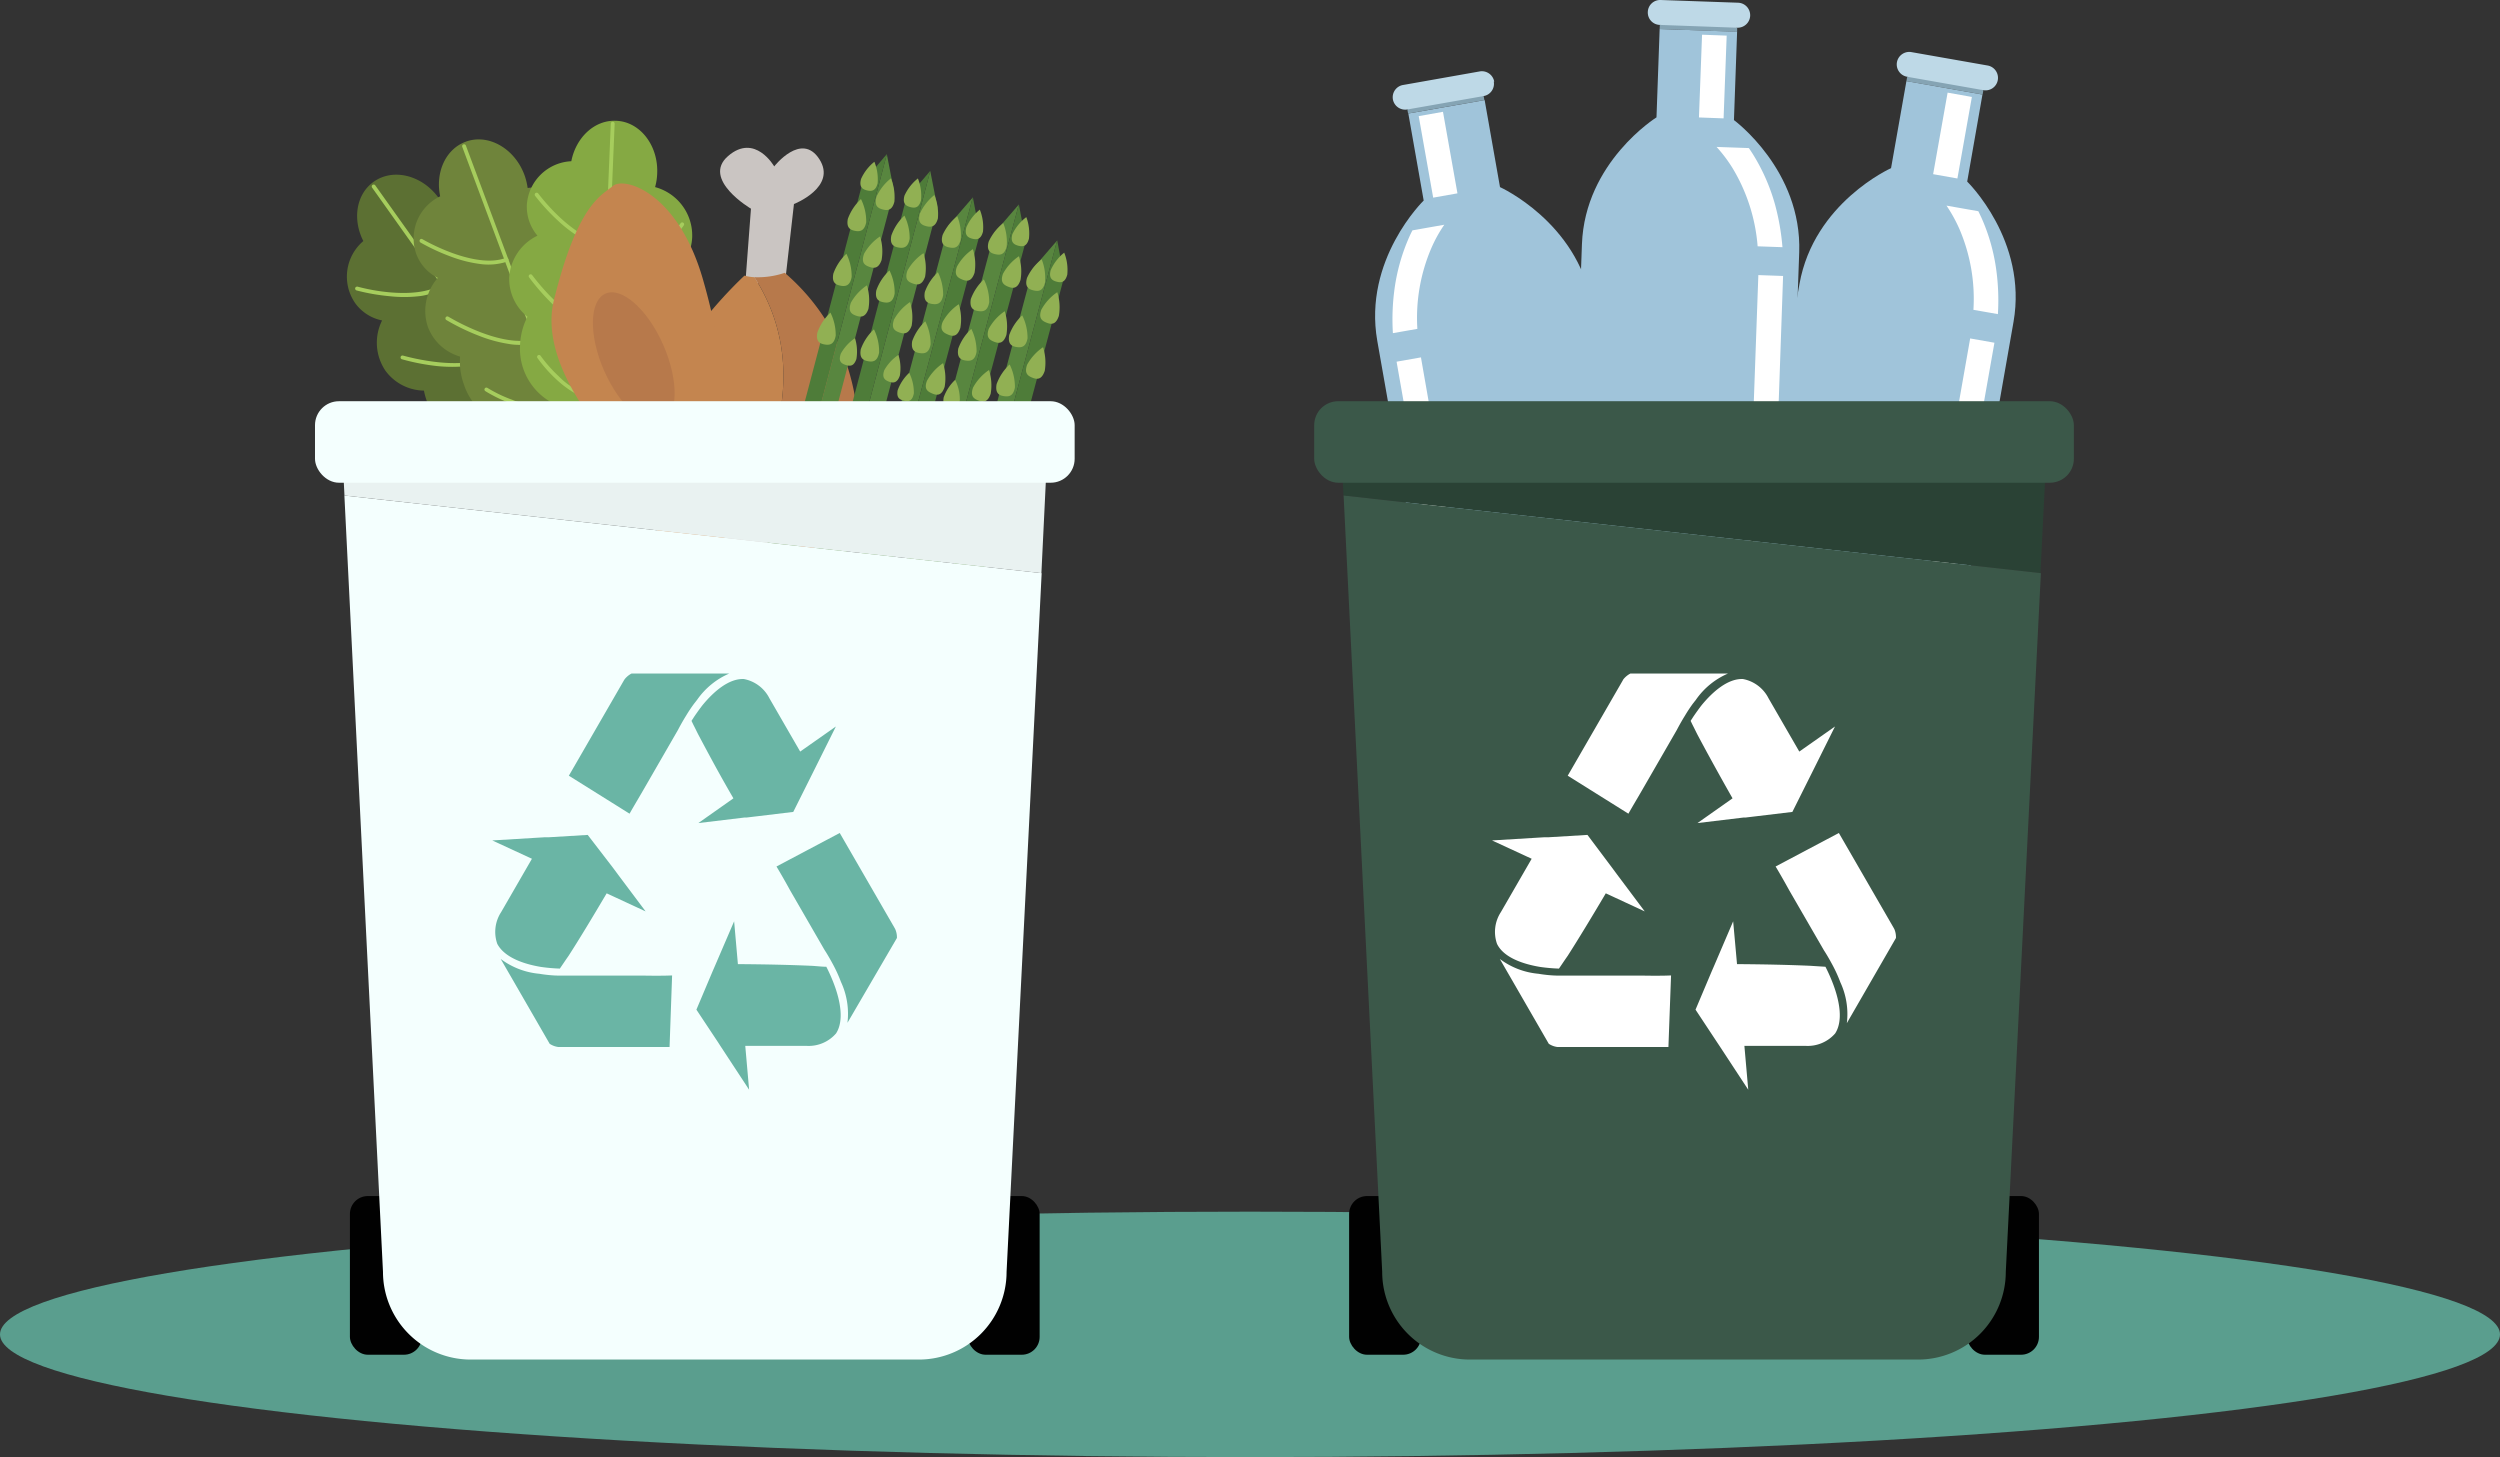 <svg id="Layer_1" data-name="Layer 1" xmlns="http://www.w3.org/2000/svg" viewBox="0 0 285 166.1"><rect x="0" y="0" width="285" height="166.1" fill="#333333" stroke="none"/><defs><style>.cls-1{fill:#5a9e8e;}.cls-2{fill:#cac5c2;}.cls-3{fill:#c4854f;}.cls-4{fill:#b7794b;}.cls-5{fill:#5c7033;}.cls-6{fill:#a6cd5d;}.cls-7{fill:#6f843b;}.cls-8{fill:#85a943;}.cls-9{fill:#58863f;}.cls-10{fill:#4e7c39;}.cls-11{fill:#91b053;}.cls-12{fill:#85a4b4;}.cls-13{fill:#a0c4da;}.cls-14{fill:#bed9e7;}.cls-15{fill:#fff;}.cls-16{fill:#010101;}.cls-17{fill:#2a4235;}.cls-18{fill:#3b5849;}.cls-19{fill:#e9f2f1;}.cls-20{fill:#f4fffe;}.cls-21{fill:#6ab5a5;}</style></defs><title>trash</title><ellipse class="cls-1" cx="142.5" cy="152.12" rx="142.5" ry="13.99"/><path class="cls-2" d="M186,104.77l.61-8.08s-5.68-3.34-2.61-6,5.26,1.18,5.26,1.18,3.11-4,5.15-.82-2.9,5.11-2.9,5.11l-1,8.82-4.22.27" transform="translate(-101 -72.9)"/><path class="cls-3" d="M187,104.5a4.77,4.77,0,0,1-1.13-.18c-2.08,1.94-20,19.39-7.6,32.06a18.27,18.27,0,0,0,2.29,2C185.14,132.92,195.65,118,187,104.5Z" transform="translate(-101 -72.9)"/><path class="cls-4" d="M187,104.5c8.65,13.48-1.86,28.42-6.44,33.88,11.73,8.64,18.09-12.72,18.09-12.72S200.92,113,190.46,104A9.48,9.48,0,0,1,187,104.5Z" transform="translate(-101 -72.9)"/><path class="cls-5" d="M163.4,107.79a4.77,4.77,0,0,0-.77-3.58,4.71,4.71,0,0,0-3-1.87,5.55,5.55,0,0,0-1-3.55,5.71,5.71,0,0,0-6.84-1.9,6.53,6.53,0,0,0-.76-1.39c-1.87-2.63-5.2-3.47-7.43-1.88-2,1.42-2.44,4.29-1.18,6.76a5.32,5.32,0,0,0-.95,7.05,5,5,0,0,0,3.09,2,5.68,5.68,0,0,0,.38,5.73,5.54,5.54,0,0,0,4.39,2.27,7.51,7.51,0,0,0,1.29,3,6.94,6.94,0,0,0,9.22,2.2,30.51,30.51,0,0,1,7.19,7.2l1-.71.36-.26,1-.71a30.49,30.49,0,0,1-4.27-8.55l.09-.15a7,7,0,0,0,.74-9.27,7.43,7.43,0,0,0-2.42-2.2Z" transform="translate(-101 -72.9)"/><path class="cls-6" d="M168.26,128.79a.22.22,0,0,1-.31,0L143.42,94.29a.22.22,0,0,1,.36-.26l24.53,34.45A.22.22,0,0,1,168.26,128.79Z" transform="translate(-101 -72.9)"/><path class="cls-6" d="M151.74,105.59a6.71,6.71,0,0,1-3,1.08,15,15,0,0,1-3.31,0,23.28,23.28,0,0,1-3.78-.66.23.23,0,0,1-.16-.27.24.24,0,0,1,.28-.16,21.93,21.93,0,0,0,3.71.65c1.85.16,4.4.11,6-1a.22.22,0,0,1,.26.36Z" transform="translate(-101 -72.9)"/><path class="cls-6" d="M153.41,107.81a.23.23,0,0,1-.31,0,.22.22,0,0,1,.05-.31,8.88,8.88,0,0,0,3.22-5.58,13.8,13.8,0,0,0,.26-3.5.23.23,0,0,1,.21-.23.22.22,0,0,1,.24.2,15.33,15.33,0,0,1-.28,3.62,11.5,11.5,0,0,1-1.06,3.11A7.64,7.64,0,0,1,153.41,107.81Z" transform="translate(-101 -72.9)"/><path class="cls-6" d="M157.42,113.56a6.7,6.7,0,0,1-3.13,1.07,17.07,17.07,0,0,1-3.49,0,25.11,25.11,0,0,1-4-.78.22.22,0,0,1,.12-.42,25.72,25.72,0,0,0,4,.76c2,.21,4.66.21,6.31-1a.22.22,0,0,1,.26.36Z" transform="translate(-101 -72.9)"/><path class="cls-6" d="M156.13,111.69a.22.22,0,0,1-.31,0,.22.22,0,0,1,.06-.31,15.6,15.6,0,0,0,4-4.35,14.88,14.88,0,0,0,1.26-2.37.22.22,0,0,1,.29-.12.21.21,0,0,1,.12.28,14.38,14.38,0,0,1-1.29,2.45A16.24,16.24,0,0,1,156.13,111.69Z" transform="translate(-101 -72.9)"/><path class="cls-6" d="M162,120a6.54,6.54,0,0,1-2.78,1.08,11.66,11.66,0,0,1-2.86.07,15.41,15.41,0,0,1-3.15-.6.22.22,0,0,1-.14-.28.22.22,0,0,1,.28-.14h0a16,16,0,0,0,3.06.58,8.16,8.16,0,0,0,5.33-1.07.22.22,0,0,1,.26.36Z" transform="translate(-101 -72.9)"/><path class="cls-6" d="M162.28,116.32a9,9,0,0,1-2.14,1.16.23.23,0,0,1-.29-.13.23.23,0,0,1,.14-.29,8.74,8.74,0,0,0,2.32-1.31,7.6,7.6,0,0,0,2.92-4.55.23.23,0,0,1,.26-.18.23.23,0,0,1,.18.26,7.71,7.71,0,0,1-1.24,2.92,9.07,9.07,0,0,1-1.86,1.91Z" transform="translate(-101 -72.9)"/><path class="cls-7" d="M169.51,107.86a4.63,4.63,0,0,0-2.19-6.23,5.6,5.6,0,0,0-.06-3.7,5.72,5.72,0,0,0-6.11-3.6,7.13,7.13,0,0,0-.38-1.53c-1.13-3-4.13-4.7-6.69-3.74-2.29.85-3.47,3.51-2.9,6.22a5.33,5.33,0,0,0-2.73,6.56,5,5,0,0,0,2.46,2.74,5.67,5.67,0,0,0-1.11,5.64,5.56,5.56,0,0,0,3.65,3.33,7.69,7.69,0,0,0,.46,3.25,6.94,6.94,0,0,0,8.34,4.5,30.51,30.51,0,0,1,5.08,8.82l1.15-.43.42-.15,1.15-.43a30.9,30.9,0,0,1-1.92-9.37l.13-.12a7,7,0,0,0,3.12-8.76,7.62,7.62,0,0,0-1.77-2.75Z" transform="translate(-101 -72.9)"/><path class="cls-6" d="M168.77,129.4a.22.22,0,0,1-.28-.13L153.7,89.65a.22.22,0,0,1,.13-.29.22.22,0,0,1,.28.13l14.79,39.63A.21.21,0,0,1,168.77,129.4Z" transform="translate(-101 -72.9)"/><path class="cls-6" d="M158.82,102.72a6.84,6.84,0,0,1-3.2.26,14.79,14.79,0,0,1-3.2-.82,23,23,0,0,1-3.48-1.61.23.23,0,0,1-.08-.31.21.21,0,0,1,.3-.07,23.33,23.33,0,0,0,3.42,1.58c1.75.63,4.22,1.25,6.08.55a.22.22,0,1,1,.16.42Z" transform="translate(-101 -72.9)"/><path class="cls-6" d="M159.85,105.29a.22.22,0,0,1-.28-.13.23.23,0,0,1,.13-.29,8.86,8.86,0,0,0,4.55-4.55A14.72,14.72,0,0,0,165.41,97a.22.22,0,0,1,.43.09,14.53,14.53,0,0,1-1.2,3.42,11.91,11.91,0,0,1-1.82,2.73A7.81,7.81,0,0,1,159.85,105.29Z" transform="translate(-101 -72.9)"/><path class="cls-6" d="M162.24,111.88a6.64,6.64,0,0,1-3.3.22,15.72,15.72,0,0,1-3.36-.93,24.9,24.9,0,0,1-3.7-1.79.22.22,0,0,1-.07-.3.22.22,0,0,1,.3-.08,25.48,25.48,0,0,0,3.63,1.76c1.85.71,4.45,1.41,6.34.71a.22.22,0,0,1,.29.13A.22.22,0,0,1,162.24,111.88Z" transform="translate(-101 -72.9)"/><path class="cls-6" d="M161.48,109.75a.24.24,0,0,1-.29-.13.23.23,0,0,1,.13-.29,16.77,16.77,0,0,0,6.85-5.12.22.22,0,1,1,.35.26,14.36,14.36,0,0,1-1.88,2A16.16,16.16,0,0,1,161.48,109.75Z" transform="translate(-101 -72.9)"/><path class="cls-6" d="M165,119.24a6.6,6.6,0,0,1-3,.32,11.91,11.91,0,0,1-2.78-.67,16.13,16.13,0,0,1-2.89-1.4.22.22,0,0,1-.07-.3.22.22,0,0,1,.31-.07h0a15.15,15.15,0,0,0,2.81,1.35,8.18,8.18,0,0,0,5.43.35.22.22,0,0,1,.28.13A.23.23,0,0,1,165,119.24Z" transform="translate(-101 -72.9)"/><path class="cls-6" d="M166.22,115.81a10.19,10.19,0,0,1-2.37.57.23.23,0,0,1-.24-.21.22.22,0,0,1,.21-.24,9.18,9.18,0,0,0,2.58-.67,7.55,7.55,0,0,0,4-3.63.23.23,0,0,1,.3-.11.22.22,0,0,1,.1.3,7.37,7.37,0,0,1-1.95,2.49,9.09,9.09,0,0,1-2.28,1.37Z" transform="translate(-101 -72.9)"/><path class="cls-8" d="M178.13,109.94a4.62,4.62,0,0,0,.4-6.59,5.48,5.48,0,0,0,1.38-3.43,5.71,5.71,0,0,0-4.23-5.69,6.6,6.6,0,0,0,.24-1.56c.14-3.23-2-5.93-4.71-6-2.44-.1-4.55,1.9-5.08,4.61a5.33,5.33,0,0,0-5.07,5,5.11,5.11,0,0,0,1.21,3.49,5.67,5.67,0,0,0-3.22,4.76,5.53,5.53,0,0,0,2.08,4.48,7.65,7.65,0,0,0-.84,3.18,7,7,0,0,0,5.94,7.39,30.43,30.43,0,0,1,1.26,10.1l1.22,0,.46,0,1.22.05a30.31,30.31,0,0,1,1.87-9.38l.16-.06a7,7,0,0,0,6.27-6.87,7.65,7.65,0,0,0-.56-3.22Z" transform="translate(-101 -72.9)"/><path class="cls-6" d="M169.09,129.51a.23.23,0,0,1-.21-.23L170.63,87a.22.22,0,0,1,.44,0l-1.74,42.26A.23.23,0,0,1,169.09,129.51Z" transform="translate(-101 -72.9)"/><path class="cls-6" d="M170.28,101.05a6.76,6.76,0,0,1-3.05-1,15.66,15.66,0,0,1-2.63-2A23,23,0,0,1,162,95.22a.22.22,0,1,1,.36-.26,23,23,0,0,0,2.53,2.78c1.37,1.26,3.41,2.79,5.39,2.87a.22.22,0,1,1,0,.44Z" transform="translate(-101 -72.9)"/><path class="cls-6" d="M170.23,103.83a.23.23,0,0,1,0-.45,8.79,8.79,0,0,0,6-2.43,14.29,14.29,0,0,0,2.36-2.6.21.21,0,0,1,.3-.06.22.22,0,0,1,.06.31,15,15,0,0,1-2.43,2.69,11.44,11.44,0,0,1-2.74,1.8A7.61,7.61,0,0,1,170.23,103.83Z" transform="translate(-101 -72.9)"/><path class="cls-6" d="M169.87,110.83a6.6,6.6,0,0,1-3.12-1.08,16,16,0,0,1-2.74-2.16,25.56,25.56,0,0,1-2.71-3.09.22.22,0,0,1,.36-.25,25.5,25.5,0,0,0,2.66,3c1.43,1.38,3.55,3,5.57,3.11a.22.22,0,0,1,.21.24A.22.22,0,0,1,169.87,110.83Z" transform="translate(-101 -72.9)"/><path class="cls-6" d="M170,108.57a.22.22,0,0,1-.21-.23.23.23,0,0,1,.23-.22,15.84,15.84,0,0,0,5.85-1,17.12,17.12,0,0,0,2.45-1.1.21.21,0,0,1,.3.07.23.23,0,0,1-.08.31,15.92,15.92,0,0,1-2.52,1.14A16.43,16.43,0,0,1,170,108.57Z" transform="translate(-101 -72.9)"/><path class="cls-6" d="M169.55,118.67a6.68,6.68,0,0,1-2.86-.85,11.71,11.71,0,0,1-2.3-1.7,15.57,15.57,0,0,1-2.12-2.41.22.22,0,0,1,.06-.31.22.22,0,0,1,.3.06h0a15.64,15.64,0,0,0,2.07,2.34,8.19,8.19,0,0,0,4.87,2.43.22.22,0,1,1,0,.44Z" transform="translate(-101 -72.9)"/><path class="cls-6" d="M172,116a9.26,9.26,0,0,1-2.41-.4.22.22,0,0,1-.14-.28.24.24,0,0,1,.28-.14,9.2,9.2,0,0,0,2.65.39,7.61,7.61,0,0,0,5.09-1.8.22.22,0,1,1,.29.33,7.44,7.44,0,0,1-2.76,1.54,8.73,8.73,0,0,1-2.64.37Z" transform="translate(-101 -72.9)"/><path class="cls-3" d="M181.65,135.43c.58.54.91.74,1.4.24s.42-1.92,1.15-2.51.77.69,1.6-.1.3-1.49,1-1.84c-.42-.76-.87-1.63-1.33-2.59-2-4.23-.42-5-1.49-7.9s0-6.1-2.85-16S172.18,93,170.87,94.1s-4,2-6.72,13,15.4,25,15.4,25a11.76,11.76,0,0,1,.95,4.05C180.74,135.74,181.24,135,181.65,135.43Z" transform="translate(-101 -72.9)"/><path class="cls-2" d="M190.09,141.15c-.05-.39-.8-5.87-.8-5.87a36.78,36.78,0,0,1-2.51-4.06c-.68.35-.17,1.05-1,1.84s-.88-.5-1.6.1-.66,2-1.15,2.51-.82.3-1.4-.24c-.41-.4-.91.31-1.15.72a41,41,0,0,1,.33,7.2,2.9,2.9,0,0,0,1.86,2.94s5.55.7,7.53-1.3S190.15,141.54,190.09,141.15Z" transform="translate(-101 -72.9)"/><path class="cls-4" d="M169.88,115.19c1.78,4,4.73,6.68,6.59,5.86s1.92-4.76.15-8.81-4.73-6.68-6.59-5.87S168.1,111.14,169.88,115.19Z" transform="translate(-101 -72.9)"/><polygon class="cls-9" points="113.37 26.53 101.85 69.64 103.64 70.12 116.14 23.32 113.37 26.53"/><polygon class="cls-10" points="116.94 27.48 116.15 23.3 116.14 23.32 103.64 70.12 105.42 70.6 116.94 27.48"/><path class="cls-11" d="M215.76,101c-.26,1-.77,1-1.33.87s-1-.44-.72-1.42a5.73,5.73,0,0,1,1.66-2.12A5.76,5.76,0,0,1,215.76,101Z" transform="translate(-101 -72.9)"/><path class="cls-11" d="M218.3,100.11c-.24.9-.7.94-1.22.8s-.91-.41-.67-1.31A5.28,5.28,0,0,1,218,97.65,5.35,5.35,0,0,1,218.3,100.11Z" transform="translate(-101 -72.9)"/><path class="cls-11" d="M217.34,104.81c-.33,1-.84,1-1.39.78s-.95-.52-.61-1.48a5.68,5.68,0,0,1,1.82-2A5.7,5.7,0,0,1,217.34,104.81Z" transform="translate(-101 -72.9)"/><path class="cls-11" d="M213.77,107.36c-.18,1-.68,1.09-1.26,1s-1-.36-.84-1.36a5.83,5.83,0,0,1,1.49-2.25A5.73,5.73,0,0,1,213.77,107.36Z" transform="translate(-101 -72.9)"/><path class="cls-11" d="M215.73,111.08c-.34,1-.84,1-1.4.78s-.94-.52-.61-1.48a5.68,5.68,0,0,1,1.82-2A5.8,5.8,0,0,1,215.73,111.08Z" transform="translate(-101 -72.9)"/><path class="cls-11" d="M212.33,113c-.18,1-.68,1.09-1.26,1s-1-.36-.83-1.36a5.72,5.72,0,0,1,1.49-2.25A5.77,5.77,0,0,1,212.33,113Z" transform="translate(-101 -72.9)"/><path class="cls-11" d="M213.94,117.78c-.34,1-.84,1-1.4.78s-.95-.52-.61-1.48a5.68,5.68,0,0,1,1.82-2A5.8,5.8,0,0,1,213.94,117.78Z" transform="translate(-101 -72.9)"/><path class="cls-11" d="M210.42,118.53c-.15.88-.59,1-1.1.87s-.9-.32-.74-1.2a5.11,5.11,0,0,1,1.31-2A5.08,5.08,0,0,1,210.42,118.53Z" transform="translate(-101 -72.9)"/><polygon class="cls-9" points="117.74 30.63 106.22 73.74 108.01 74.22 120.51 27.42 117.74 30.63"/><polygon class="cls-10" points="121.31 31.58 120.52 27.4 120.51 27.42 108.01 74.22 109.8 74.7 121.31 31.58"/><path class="cls-11" d="M220.13,105.13c-.26,1-.76,1-1.33.87s-1-.44-.72-1.42a5.72,5.72,0,0,1,1.67-2.12A5.8,5.8,0,0,1,220.13,105.13Z" transform="translate(-101 -72.9)"/><path class="cls-11" d="M222.67,104.21c-.24.9-.7.94-1.22.8s-.91-.41-.67-1.31a5.28,5.28,0,0,1,1.54-2A5.35,5.35,0,0,1,222.67,104.21Z" transform="translate(-101 -72.9)"/><path class="cls-11" d="M221.71,108.91c-.33,1-.84,1-1.39.78s-.95-.52-.61-1.48a5.68,5.68,0,0,1,1.82-2A5.7,5.7,0,0,1,221.71,108.91Z" transform="translate(-101 -72.9)"/><path class="cls-11" d="M218.14,111.46c-.18,1-.68,1.09-1.26,1s-1-.36-.83-1.36a5.73,5.73,0,0,1,1.48-2.25A5.73,5.73,0,0,1,218.14,111.46Z" transform="translate(-101 -72.9)"/><path class="cls-11" d="M220.1,115.18c-.34,1-.84,1-1.4.78s-.94-.52-.61-1.48a5.78,5.78,0,0,1,1.82-2A5.8,5.8,0,0,1,220.1,115.18Z" transform="translate(-101 -72.9)"/><path class="cls-11" d="M216.7,117.06c-.18,1-.68,1.09-1.26,1s-1-.36-.83-1.36a5.72,5.72,0,0,1,1.49-2.25A5.77,5.77,0,0,1,216.7,117.06Z" transform="translate(-101 -72.9)"/><path class="cls-11" d="M218.31,121.88c-.34,1-.84,1-1.4.78s-.94-.52-.61-1.48a5.68,5.68,0,0,1,1.82-2A5.8,5.8,0,0,1,218.31,121.88Z" transform="translate(-101 -72.9)"/><path class="cls-11" d="M214.8,122.63c-.16.88-.6,1-1.11.87s-.9-.32-.74-1.2a5.11,5.11,0,0,1,1.31-2A5.18,5.18,0,0,1,214.8,122.63Z" transform="translate(-101 -72.9)"/><polygon class="cls-9" points="108.12 25.72 96.61 68.84 98.39 69.31 110.89 22.52 108.12 25.72"/><polygon class="cls-10" points="111.7 26.68 110.91 22.5 110.89 22.52 98.39 69.31 100.18 69.79 111.7 26.68"/><path class="cls-11" d="M210.52,100.22c-.26,1-.77,1-1.34.88s-1-.44-.72-1.42a5.78,5.78,0,0,1,1.67-2.13A5.76,5.76,0,0,1,210.52,100.22Z" transform="translate(-101 -72.9)"/><path class="cls-11" d="M213.06,99.31c-.24.9-.71.94-1.23.8s-.9-.41-.66-1.31a5.29,5.29,0,0,1,1.53-2A5.31,5.31,0,0,1,213.06,99.31Z" transform="translate(-101 -72.9)"/><path class="cls-11" d="M212.1,104c-.34,1-.84,1-1.4.77s-.95-.52-.61-1.47a5.68,5.68,0,0,1,1.82-2A5.78,5.78,0,0,1,212.1,104Z" transform="translate(-101 -72.9)"/><path class="cls-11" d="M208.52,106.55c-.18,1-.68,1.09-1.26,1s-1-.37-.83-1.36a5.78,5.78,0,0,1,1.49-2.26A5.81,5.81,0,0,1,208.52,106.55Z" transform="translate(-101 -72.9)"/><path class="cls-11" d="M210.48,110.28c-.33,1-.84,1-1.39.77s-1-.52-.62-1.47a5.77,5.77,0,0,1,1.83-2A5.69,5.69,0,0,1,210.48,110.28Z" transform="translate(-101 -72.9)"/><path class="cls-11" d="M207.09,112.15c-.18,1-.68,1.09-1.26,1s-1-.37-.84-1.36a5.78,5.78,0,0,1,1.49-2.26A5.77,5.77,0,0,1,207.09,112.15Z" transform="translate(-101 -72.9)"/><path class="cls-11" d="M208.69,117c-.33,1-.84,1-1.39.77s-1-.51-.62-1.47a5.77,5.77,0,0,1,1.83-2A5.69,5.69,0,0,1,208.69,117Z" transform="translate(-101 -72.9)"/><path class="cls-11" d="M205.18,117.73c-.16.88-.6,1-1.11.86s-.89-.32-.74-1.19a5.1,5.1,0,0,1,1.32-2A5.08,5.08,0,0,1,205.18,117.73Z" transform="translate(-101 -72.9)"/><polygon class="cls-9" points="101.91 21.75 90.53 64.91 88.74 64.43 101.1 17.59 101.91 21.75"/><polygon class="cls-10" points="98.34 20.81 101.09 17.58 101.1 17.59 88.74 64.43 86.95 63.96 98.34 20.81"/><path class="cls-11" d="M200.91,95.35c-.26,1,.15,1.28.72,1.43s1.08.1,1.33-.88a5.76,5.76,0,0,0-.39-2.67A5.63,5.63,0,0,0,200.91,95.35Z" transform="translate(-101 -72.9)"/><path class="cls-11" d="M199.16,93.3c-.24.9.14,1.17.66,1.3s1,.1,1.23-.81a5.35,5.35,0,0,0-.37-2.45A5.26,5.26,0,0,0,199.16,93.3Z" transform="translate(-101 -72.9)"/><path class="cls-11" d="M197.65,97.86c-.18,1,.26,1.25.83,1.36s1.08,0,1.27-1a5.77,5.77,0,0,0-.6-2.63A5.82,5.82,0,0,0,197.65,97.86Z" transform="translate(-101 -72.9)"/><path class="cls-11" d="M199.5,101.84c-.34,1,.05,1.28.6,1.48s1.06.19,1.4-.77a5.78,5.78,0,0,0-.17-2.7A5.68,5.68,0,0,0,199.5,101.84Z" transform="translate(-101 -72.9)"/><path class="cls-11" d="M196,104.1c-.19,1,.25,1.26.83,1.37s1.08,0,1.26-1a5.82,5.82,0,0,0-.6-2.64A5.72,5.72,0,0,0,196,104.1Z" transform="translate(-101 -72.9)"/><path class="cls-11" d="M198,107.41c-.34,1,.05,1.29.6,1.48s1.06.19,1.4-.77a5.75,5.75,0,0,0-.17-2.69A5.71,5.71,0,0,0,198,107.41Z" transform="translate(-101 -72.9)"/><path class="cls-11" d="M194.18,110.81c-.19,1,.25,1.26.83,1.36s1.08,0,1.26-1a5.68,5.68,0,0,0-.6-2.63A5.72,5.72,0,0,0,194.18,110.81Z" transform="translate(-101 -72.9)"/><path class="cls-11" d="M196.86,113.2c-.3.84,0,1.13.53,1.3s.94.17,1.24-.67a5.18,5.18,0,0,0-.16-2.38A5.13,5.13,0,0,0,196.86,113.2Z" transform="translate(-101 -72.9)"/><polygon class="cls-9" points="106.87 23.66 95.48 66.81 93.69 66.34 106.05 19.5 106.87 23.66"/><polygon class="cls-10" points="103.29 22.71 106.05 19.48 106.05 19.5 93.69 66.34 91.91 65.87 103.29 22.71"/><path class="cls-11" d="M205.86,97.26c-.26,1,.16,1.27.72,1.42s1.08.1,1.34-.88a5.72,5.72,0,0,0-.4-2.67A5.79,5.79,0,0,0,205.86,97.26Z" transform="translate(-101 -72.9)"/><path class="cls-11" d="M204.11,95.2c-.24.9.14,1.17.67,1.31s1,.09,1.22-.81a5.31,5.31,0,0,0-.36-2.46A5.35,5.35,0,0,0,204.11,95.2Z" transform="translate(-101 -72.9)"/><path class="cls-11" d="M202.61,99.76c-.19,1,.25,1.26.83,1.36s1.08,0,1.26-1a5.69,5.69,0,0,0-.6-2.64A5.72,5.72,0,0,0,202.61,99.76Z" transform="translate(-101 -72.9)"/><path class="cls-11" d="M204.45,103.74c-.34,1,.05,1.28.61,1.48s1.06.19,1.4-.77a5.7,5.7,0,0,0-.18-2.69A5.81,5.81,0,0,0,204.45,103.74Z" transform="translate(-101 -72.9)"/><path class="cls-11" d="M200.9,106c-.18,1,.25,1.25.83,1.36s1.08,0,1.26-1a5.67,5.67,0,0,0-.59-2.63A5.7,5.7,0,0,0,200.9,106Z" transform="translate(-101 -72.9)"/><path class="cls-11" d="M202.92,109.32c-.34,1,.05,1.28.6,1.48s1.07.18,1.41-.77a5.88,5.88,0,0,0-.18-2.7A5.77,5.77,0,0,0,202.92,109.32Z" transform="translate(-101 -72.9)"/><path class="cls-11" d="M199.13,112.71c-.18,1,.25,1.26.83,1.37s1.08,0,1.26-1a5.73,5.73,0,0,0-.59-2.64A5.82,5.82,0,0,0,199.13,112.71Z" transform="translate(-101 -72.9)"/><path class="cls-11" d="M201.81,115.1c-.3.85.05,1.13.54,1.31s.93.16,1.23-.68a5,5,0,0,0-.16-2.37A5.06,5.06,0,0,0,201.81,115.1Z" transform="translate(-101 -72.9)"/><polygon class="cls-12" points="189.22 2.85 194.36 1.7 194.41 1.32 194.91 1.58 195.83 1.38 195.84 2.05 198.04 3.17 198.03 3.63 189.2 3.31 189.22 2.85"/><path class="cls-13" d="M289.84,86.28l.36-10.07,8.83.31-.36,10.07s7.77,5.7,7.44,15.09-1.4,39-1.4,39h0c-.14,2.48-5.74,4.28-12.55,4s-12.26-2.45-12.22-4.93h0s1.06-29.61,1.4-39S289.84,86.28,289.84,86.28Z" transform="translate(-101 -72.9)"/><path class="cls-14" d="M288.85,74.27a1.41,1.41,0,0,0,1.37,1.47l8.82.32a1.43,1.43,0,0,0,1.48-1.37h0a1.43,1.43,0,0,0-1.37-1.48l-8.83-.31a1.41,1.41,0,0,0-1.47,1.37Z" transform="translate(-101 -72.9)"/><rect class="cls-15" x="291.56" y="80.23" width="9.44" height="2.81" transform="translate(102.62 301.75) rotate(-87.86)"/><path class="cls-15" d="M298.52,92.08a16.39,16.39,0,0,0-1.83-2.43l3.68.13c.15.22.3.44.45.68a22.09,22.09,0,0,1,2.52,5.71,26.64,26.64,0,0,1,.86,4.91l-2.83-.1A20.28,20.28,0,0,0,298.52,92.08Z" transform="translate(-101 -72.9)"/><path class="cls-15" d="M300.15,140.49l1.3-36.17v-.06l2.82.1v.06L303,140.93s-2.79,2.78-11.2,2.48C291.75,143.41,298.86,142.3,300.15,140.49Z" transform="translate(-101 -72.9)"/><polygon class="cls-12" points="169.14 10.96 163.88 10.53 163.79 10.16 163.33 10.48 162.39 10.41 162.47 11.08 160.44 12.49 160.52 12.94 169.22 11.41 169.14 10.96"/><path class="cls-13" d="M272,94.23l-1.75-9.92-8.7,1.53,1.75,9.92s-6.92,6.72-5.29,16l6.77,38.43h0c.47,2.44,6.27,3.46,13,2.27s11.81-4.11,11.43-6.56h0l-6.77-38.44C280.76,98.18,272,94.23,272,94.23Z" transform="translate(-101 -72.9)"/><path class="cls-14" d="M271.29,82.2a1.42,1.42,0,0,1-1.15,1.65l-8.7,1.53a1.43,1.43,0,0,1-1.65-1.15h0A1.42,1.42,0,0,1,261,82.58l8.7-1.54a1.43,1.43,0,0,1,1.64,1.16Z" transform="translate(-101 -72.9)"/><rect class="cls-15" x="263.54" y="85.8" width="2.81" height="9.44" transform="translate(-112.75 -25.16) rotate(-10.07)"/><path class="cls-15" d="M264.18,101.17a15.51,15.51,0,0,1,1.47-2.65l-3.63.64c-.12.23-.24.47-.35.72a21.88,21.88,0,0,0-1.7,6,25.65,25.65,0,0,0-.18,5l2.79-.49A20.16,20.16,0,0,1,264.18,101.17Z" transform="translate(-101 -72.9)"/><path class="cls-15" d="M269.23,149.35,263,113.71v-.07l-2.78.49,0,.06,6.33,36s3.15,2.37,11.44.91C278,151.08,270.76,151,269.23,149.35Z" transform="translate(-101 -72.9)"/><polygon class="cls-12" points="217.41 8.79 222.66 8.37 222.75 8 223.22 8.32 224.16 8.24 224.07 8.91 226.1 10.32 226.02 10.78 217.33 9.25 217.41 8.79"/><path class="cls-13" d="M316.58,92.07l1.75-9.92L327,83.68l-1.74,9.92s6.91,6.71,5.28,16L323.8,148h0c-.48,2.44-6.27,3.45-13,2.27s-11.82-4.11-11.43-6.57h0l6.77-38.43C307.79,96,316.58,92.07,316.58,92.07Z" transform="translate(-101 -72.9)"/><path class="cls-14" d="M317.25,80a1.43,1.43,0,0,0,1.16,1.65l8.69,1.53a1.42,1.42,0,0,0,1.65-1.16h0a1.43,1.43,0,0,0-1.15-1.65l-8.7-1.53A1.43,1.43,0,0,0,317.25,80Z" transform="translate(-101 -72.9)"/><rect class="cls-15" x="318.88" y="86.95" width="9.44" height="2.81" transform="translate(79.01 318.62) rotate(-79.93)"/><path class="cls-15" d="M324.37,99a16.82,16.82,0,0,0-1.47-2.66l3.63.64c.12.24.23.48.35.73a21.68,21.68,0,0,1,1.7,6,25.62,25.62,0,0,1,.18,5l-2.79-.49A20.14,20.14,0,0,0,324.37,99Z" transform="translate(-101 -72.9)"/><path class="cls-15" d="M319.31,147.19l6.28-35.65v-.06l2.77.49V112L322,148s-3.16,2.37-11.44.91C310.59,148.92,317.79,148.8,319.31,147.19Z" transform="translate(-101 -72.9)"/><rect class="cls-16" x="153.8" y="136.35" width="8.2" height="18.09" rx="2.04"/><rect class="cls-16" x="224.24" y="136.35" width="8.2" height="18.09" rx="2.04"/><path class="cls-17" d="M334.21,126.25v-.4H254c0,.13,0,.27,0,.4l.16,3.14,79.45,8.85Z" transform="translate(-101 -72.9)"/><path class="cls-18" d="M254.17,129.39l4.4,88.5a10,10,0,0,0,10,10h51.09a10,10,0,0,0,10-10l4-79.65Z" transform="translate(-101 -72.9)"/><rect class="cls-18" x="149.82" y="45.74" width="86.6" height="9.29" rx="2.73"/><path class="cls-15" d="M298.51,163.91l-4,2.82,5.25-.63.23,0,.67-.08,4.67-.56,2-4,.21-.42,2.65-5.32-4.07,2.86-3.51-6.08a4.12,4.12,0,0,0-2.91-2.19c-1.73-.08-3.48,1.47-4.73,3-.34.44-.65.88-.93,1.29l-.31.48c.1.2.2.42.31.63s.3.61.47.94C295.54,158.59,296.94,161.15,298.51,163.91Z" transform="translate(-101 -72.9)"/><path class="cls-15" d="M309.1,183.11l-1.74-.11c-2.25-.1-5.16-.17-8.34-.19l-.44-4.88-2.08,4.86-.09.21-.27.62L294.29,188l2.47,3.74.26.39,3.28,5-.44-5h7a4.15,4.15,0,0,0,3.35-1.42c.94-1.46.47-3.75-.22-5.59A19.12,19.12,0,0,0,309.1,183.11Z" transform="translate(-101 -72.9)"/><path class="cls-15" d="M317.14,179.83a2.37,2.37,0,0,0-.18-1l-.08-.15-6.25-10.82-7.21,3.82c.45.75,1,1.71,1.56,2.73l3.95,6.83c.14.21.46.72.84,1.42h0l.12.22a16.12,16.12,0,0,1,.91,2,8.6,8.6,0,0,1,.74,4.66Z" transform="translate(-101 -72.9)"/><path class="cls-15" d="M294,153.1l.33-.42a8.59,8.59,0,0,1,3.67-3H286.87a2.5,2.5,0,0,0-.82.68l-.08.15-6.25,10.82,6.92,4.33c.43-.77,1-1.71,1.58-2.72l3.94-6.83c.12-.23.4-.76.81-1.44v0l.13-.21A16.62,16.62,0,0,1,294,153.1Z" transform="translate(-101 -72.9)"/><path class="cls-15" d="M276.57,183.13a19.83,19.83,0,0,0,2.15.19c.3-.43.62-.92,1-1.46,1.21-1.89,2.72-4.38,4.34-7.12l4.44,2.06-3.17-4.23-.14-.19-.4-.54-2.82-3.76-4.47.27-.47,0-5.94.36,4.52,2.09-3.51,6.08a4.13,4.13,0,0,0-.44,3.62C272.42,182.07,274.64,182.81,276.57,183.13Z" transform="translate(-101 -72.9)"/><path class="cls-15" d="M288.35,184.12h-7.88c-.26,0-.86,0-1.65,0l0,0h-.24a14.57,14.57,0,0,1-2.19-.21,8.57,8.57,0,0,1-4.41-1.69l5.58,9.67a2.3,2.3,0,0,0,1,.37H291.2l.3-8.16C290.62,184.14,289.53,184.14,288.35,184.12Z" transform="translate(-101 -72.9)"/><rect class="cls-16" x="39.89" y="136.35" width="8.2" height="18.09" rx="2.04"/><rect class="cls-16" x="110.32" y="136.35" width="8.2" height="18.09" rx="2.04"/><path class="cls-19" d="M220.3,126.25v-.4H140.11c0,.13,0,.27,0,.4l.16,3.14,79.45,8.85Z" transform="translate(-101 -72.9)"/><path class="cls-20" d="M140.26,129.39l4.4,88.5a10,10,0,0,0,10,10h51.09a10,10,0,0,0,10-10l4-79.65Z" transform="translate(-101 -72.9)"/><rect class="cls-20" x="35.91" y="45.74" width="86.6" height="9.29" rx="2.73"/><path class="cls-21" d="M184.61,163.91l-4,2.82,5.25-.63.24,0,.67-.08,4.66-.56,2-4,.21-.42,2.65-5.32-4.07,2.86-3.51-6.08a4.12,4.12,0,0,0-2.91-2.19c-1.73-.08-3.48,1.47-4.73,3-.34.44-.65.88-.93,1.29l-.31.48c.1.2.2.42.31.63s.3.61.47.94C181.64,158.59,183,161.15,184.61,163.91Z" transform="translate(-101 -72.9)"/><path class="cls-21" d="M195.2,183.11c-.52,0-1.1-.08-1.74-.11-2.25-.1-5.16-.17-8.34-.19l-.43-4.88-2.09,4.86-.09.21-.27.62L180.39,188l2.48,3.74.25.39,3.28,5-.44-5h7a4.13,4.13,0,0,0,3.35-1.42c.94-1.46.47-3.75-.22-5.59A19.12,19.12,0,0,0,195.2,183.11Z" transform="translate(-101 -72.9)"/><path class="cls-21" d="M203.25,179.83a2.33,2.33,0,0,0-.19-1l-.08-.15-6.25-10.82-7.21,3.82c.45.75,1,1.71,1.56,2.73L195,181.2c.14.21.46.72.84,1.42h0l.12.22a16.12,16.12,0,0,1,.91,2,8.6,8.6,0,0,1,.74,4.66Z" transform="translate(-101 -72.9)"/><path class="cls-21" d="M180.14,153.1l.33-.42a8.65,8.65,0,0,1,3.67-3H173a2.42,2.42,0,0,0-.81.68l-.09.15-6.25,10.82,6.92,4.33c.43-.77,1-1.71,1.58-2.72l3.94-6.83c.12-.23.4-.76.81-1.44v0l.13-.21A16.62,16.62,0,0,1,180.14,153.1Z" transform="translate(-101 -72.9)"/><path class="cls-21" d="M162.67,183.13a19.83,19.83,0,0,0,2.15.19c.3-.43.62-.92,1-1.46,1.22-1.89,2.72-4.38,4.34-7.12l4.44,2.06-3.17-4.23-.14-.19-.4-.54L168,168.08l-4.47.27-.47,0-5.94.36,4.52,2.09-3.51,6.08a4.13,4.13,0,0,0-.44,3.62C158.52,182.07,160.74,182.81,162.67,183.13Z" transform="translate(-101 -72.9)"/><path class="cls-21" d="M174.46,184.12h-7.89c-.26,0-.86,0-1.65,0l0,0h-.24a14.57,14.57,0,0,1-2.19-.21,8.61,8.61,0,0,1-4.41-1.69l5.58,9.67a2.3,2.3,0,0,0,1,.37h12.67l.29-8.16C176.72,184.14,175.63,184.14,174.46,184.12Z" transform="translate(-101 -72.9)"/></svg>